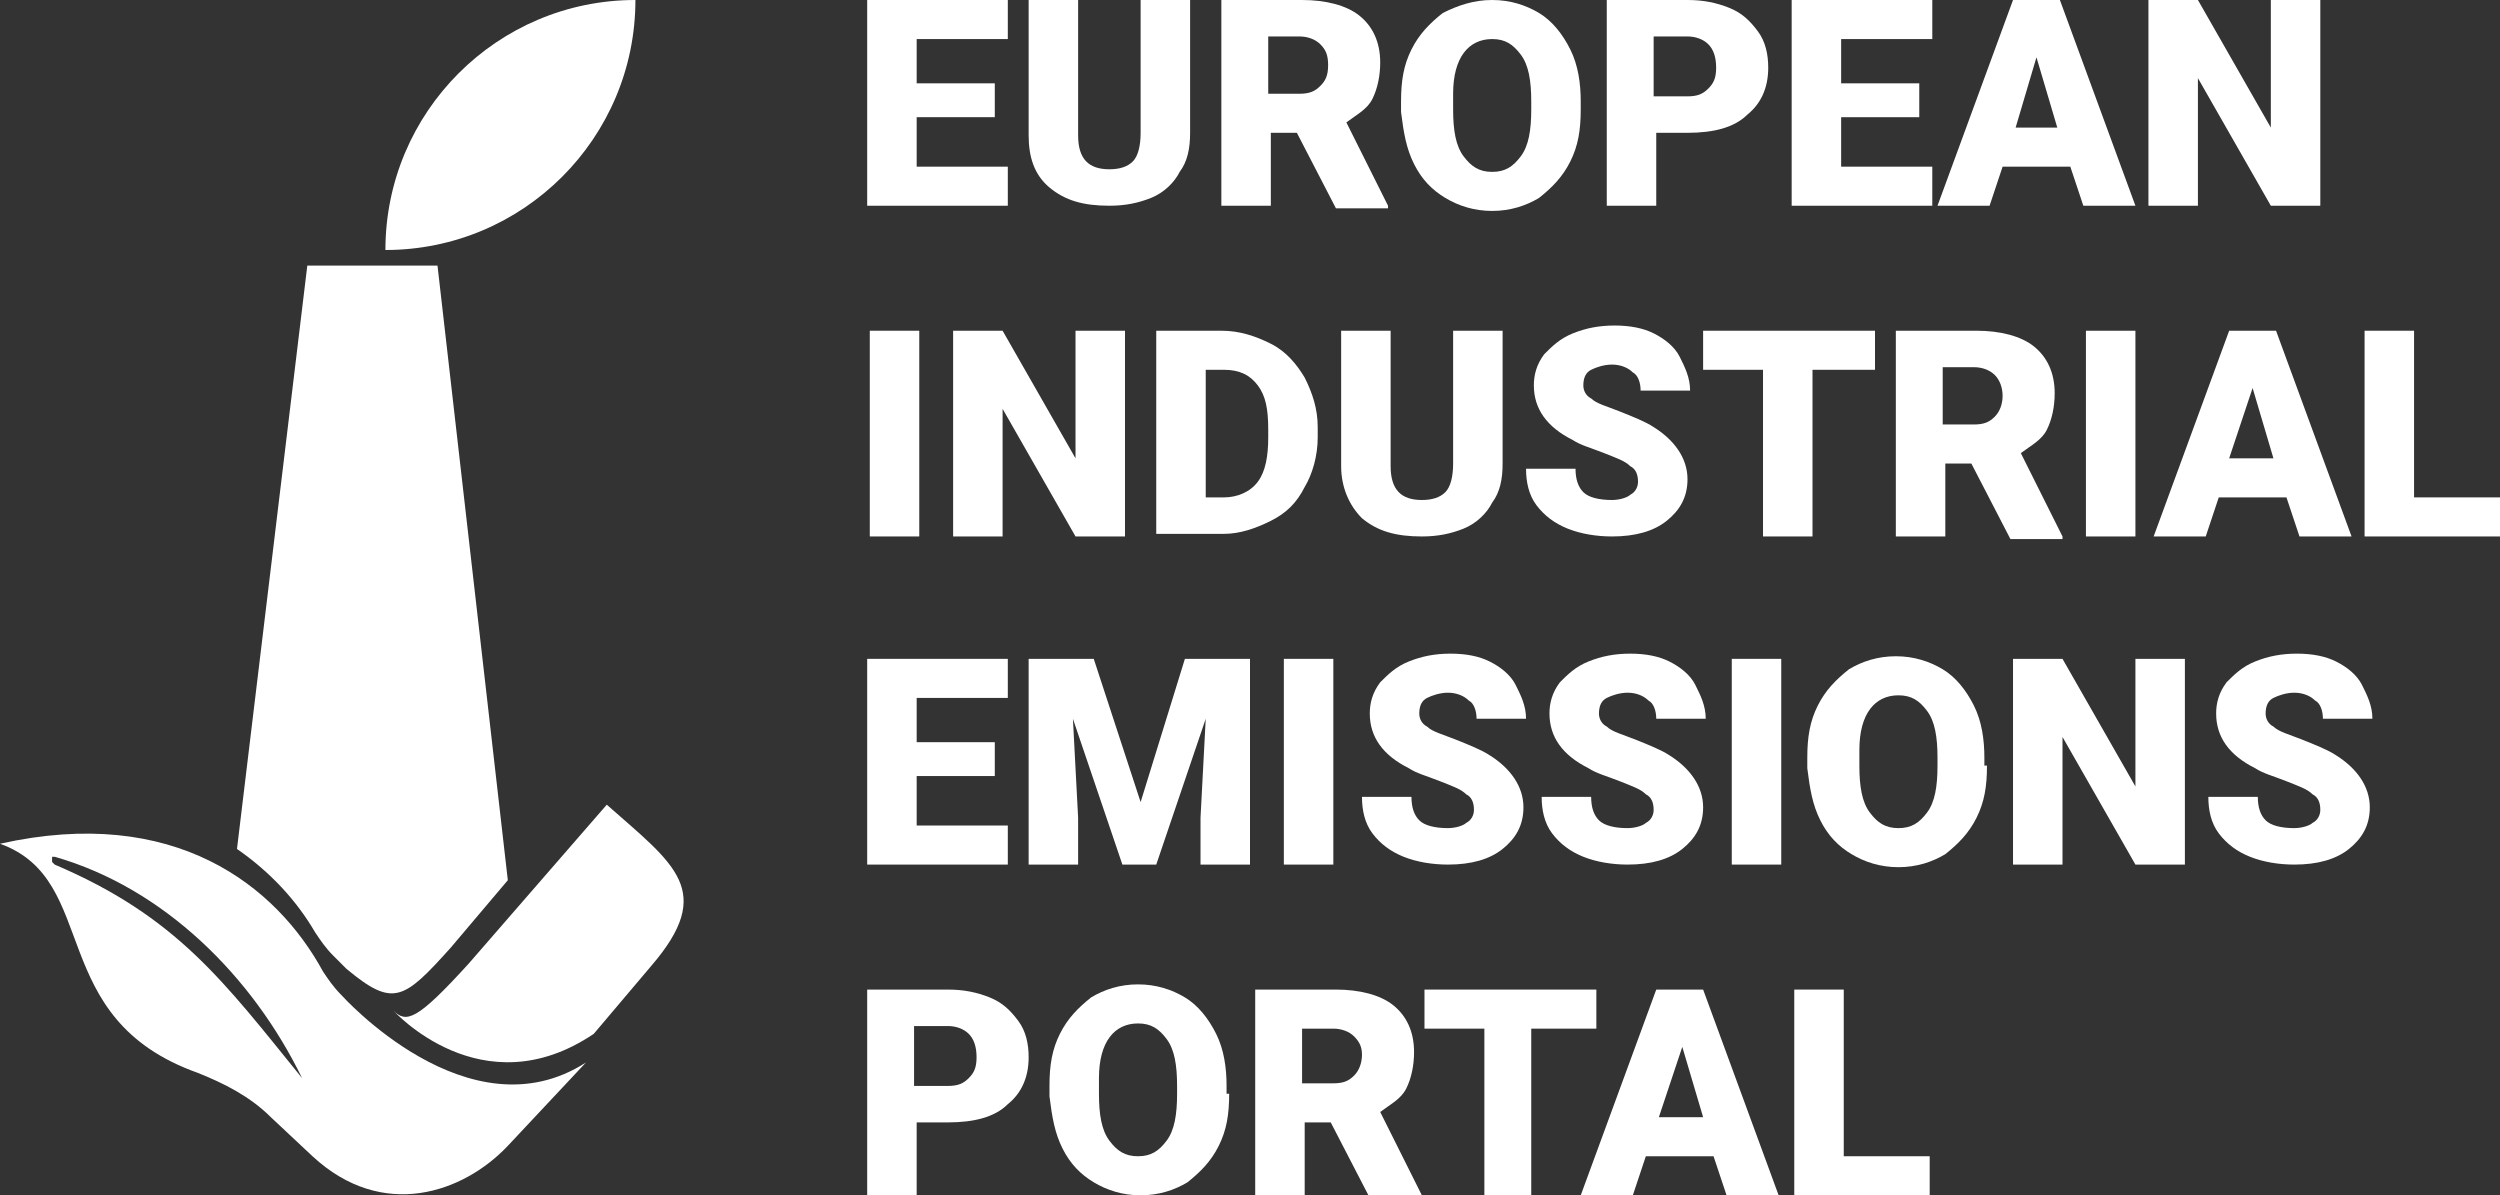 <?xml version="1.0" encoding="utf-8"?>
<!-- Generator: Adobe Illustrator 27.9.1, SVG Export Plug-In . SVG Version: 6.00 Build 0)  -->
<svg version="1.1" id="Layer_1" xmlns="http://www.w3.org/2000/svg" xmlns:xlink="http://www.w3.org/1999/xlink" x="0px" y="0px"
	 viewBox="0 0 96 45.9" style="enable-background:new 0 0 96 45.9;" xml:space="preserve">
<rect x="0" y="0" width="96" height="45.9" fill="#333333" stroke="none"/>
<style type="text/css">
	.st0{fill:#FFFFFF;}
	.st1{fill-rule:evenodd;clip-rule:evenodd;fill:#FFFFFF;}
</style>
<g>
	<path class="st0" d="M38.2,4.5h-3v1.9h3.5v1.5h-5.4V0h5.4v1.5h-3.5v1.7h3V4.5z"/>
	<path class="st0" d="M45.7,0v5.1c0,0.6-0.1,1.1-0.4,1.5c-0.2,0.4-0.6,0.8-1.1,1c-0.5,0.2-1,0.3-1.6,0.3c-1,0-1.7-0.2-2.3-0.7
		s-0.8-1.2-0.8-2V0h1.9v5.2c0,0.9,0.4,1.3,1.2,1.3c0.4,0,0.7-0.1,0.9-0.3c0.2-0.2,0.3-0.6,0.3-1.1V0H45.7z"/>
	<path class="st0" d="M49.8,5.1h-1v2.8h-1.9V0h3.1c0.9,0,1.7,0.2,2.2,0.6c0.5,0.4,0.8,1,0.8,1.8c0,0.5-0.1,1-0.3,1.4s-0.6,0.6-1,0.9
		l1.6,3.2v0.1h-2L49.8,5.1z M48.7,3.6h1.2c0.4,0,0.6-0.1,0.8-0.3C50.9,3.1,51,2.9,51,2.5s-0.1-0.6-0.3-0.8c-0.2-0.2-0.5-0.3-0.8-0.3
		h-1.2V3.6z"/>
	<path class="st0" d="M60.7,4.2c0,0.8-0.1,1.4-0.4,2c-0.3,0.6-0.7,1-1.2,1.4c-0.5,0.3-1.1,0.5-1.8,0.5S56,7.9,55.5,7.6
		c-0.5-0.3-0.9-0.7-1.2-1.3c-0.3-0.6-0.4-1.2-0.5-2V3.9c0-0.8,0.1-1.4,0.4-2c0.3-0.6,0.7-1,1.2-1.4C56,0.2,56.6,0,57.3,0
		c0.7,0,1.3,0.2,1.8,0.5c0.5,0.3,0.9,0.8,1.2,1.4c0.3,0.6,0.4,1.3,0.4,2V4.2z M58.8,3.9c0-0.8-0.1-1.4-0.4-1.8
		c-0.3-0.4-0.6-0.6-1.1-0.6c-0.9,0-1.5,0.7-1.5,2.1l0,0.6c0,0.8,0.1,1.4,0.4,1.8c0.3,0.4,0.6,0.6,1.1,0.6c0.5,0,0.8-0.2,1.1-0.6
		c0.3-0.4,0.4-1,0.4-1.8V3.9z"/>
	<path class="st0" d="M63.6,5.2v2.7h-1.9V0h3.1c0.6,0,1.1,0.1,1.6,0.3c0.5,0.2,0.8,0.5,1.1,0.9c0.3,0.4,0.4,0.9,0.4,1.4
		c0,0.8-0.3,1.4-0.8,1.8c-0.5,0.5-1.3,0.7-2.3,0.7H63.6z M63.6,3.7h1.2c0.4,0,0.6-0.1,0.8-0.3c0.2-0.2,0.3-0.4,0.3-0.8
		c0-0.4-0.1-0.7-0.3-0.9c-0.2-0.2-0.5-0.3-0.8-0.3h-1.3V3.7z"/>
	<path class="st0" d="M73.7,4.5h-3v1.9h3.5v1.5h-5.4V0h5.4v1.5h-3.5v1.7h3V4.5z"/>
	<path class="st0" d="M79.5,6.4h-2.6l-0.5,1.5h-2L77.3,0h1.8L82,7.9h-2L79.5,6.4z M77.4,4.9H79l-0.8-2.7L77.4,4.9z"/>
	<path class="st0" d="M89.1,7.9h-1.9L84.4,3v4.9h-1.9V0h1.9l2.8,4.9V0h1.9V7.9z"/>
</g>
<g>
	<path class="st0" d="M35.3,20.6h-1.9v-7.9h1.9V20.6z"/>
	<path class="st0" d="M43.2,20.6h-1.9l-2.8-4.9v4.9h-1.9v-7.9h1.9l2.8,4.9v-4.9h1.9V20.6z"/>
	<path class="st0" d="M44.4,20.6v-7.9h2.5c0.7,0,1.3,0.2,1.9,0.5c0.6,0.3,1,0.8,1.3,1.3c0.3,0.6,0.5,1.2,0.5,1.9v0.4
		c0,0.7-0.2,1.4-0.5,1.9c-0.3,0.6-0.7,1-1.3,1.3c-0.6,0.3-1.2,0.5-1.8,0.5H44.4z M46.3,14.2v4.9H47c0.5,0,1-0.2,1.3-0.6
		c0.3-0.4,0.4-1,0.4-1.7v-0.3c0-0.8-0.1-1.3-0.4-1.7c-0.3-0.4-0.7-0.6-1.3-0.6H46.3z"/>
	<path class="st0" d="M57.7,12.7v5.1c0,0.6-0.1,1.1-0.4,1.5c-0.2,0.4-0.6,0.8-1.1,1c-0.5,0.2-1,0.3-1.6,0.3c-1,0-1.7-0.2-2.3-0.7
		c-0.5-0.5-0.8-1.2-0.8-2v-5.2h1.9v5.2c0,0.9,0.4,1.3,1.2,1.3c0.4,0,0.7-0.1,0.9-0.3c0.2-0.2,0.3-0.6,0.3-1.1v-5.1H57.7z"/>
	<path class="st0" d="M62.9,18.5c0-0.3-0.1-0.5-0.3-0.6c-0.2-0.2-0.5-0.3-1-0.5c-0.5-0.2-0.9-0.3-1.2-0.5c-1-0.5-1.5-1.2-1.5-2.1
		c0-0.4,0.1-0.8,0.4-1.2c0.3-0.3,0.6-0.6,1.1-0.8s1-0.3,1.6-0.3c0.6,0,1.1,0.1,1.5,0.3c0.4,0.2,0.8,0.5,1,0.9
		c0.2,0.4,0.4,0.8,0.4,1.3h-1.9c0-0.3-0.1-0.6-0.3-0.7c-0.2-0.2-0.5-0.3-0.8-0.3c-0.3,0-0.6,0.1-0.8,0.2c-0.2,0.1-0.3,0.3-0.3,0.6
		c0,0.2,0.1,0.4,0.3,0.5c0.2,0.2,0.6,0.3,1.1,0.5c0.5,0.2,1,0.4,1.3,0.6c0.8,0.5,1.3,1.2,1.3,2c0,0.7-0.3,1.2-0.8,1.6
		c-0.5,0.4-1.2,0.6-2.1,0.6c-0.6,0-1.2-0.1-1.7-0.3c-0.5-0.2-0.9-0.5-1.2-0.9c-0.3-0.4-0.4-0.9-0.4-1.4h1.9c0,0.4,0.1,0.7,0.3,0.9
		c0.2,0.2,0.6,0.3,1.1,0.3c0.3,0,0.6-0.1,0.7-0.2C62.8,18.9,62.9,18.7,62.9,18.5z"/>
	<path class="st0" d="M72,14.2h-2.4v6.4h-1.9v-6.4h-2.3v-1.5H72V14.2z"/>
	<path class="st0" d="M75.7,17.8h-1v2.8h-1.9v-7.9h3.1c0.9,0,1.7,0.2,2.2,0.6c0.5,0.4,0.8,1,0.8,1.8c0,0.5-0.1,1-0.3,1.4
		c-0.2,0.4-0.6,0.6-1,0.9l1.6,3.2v0.1h-2L75.7,17.8z M74.6,16.3h1.2c0.4,0,0.6-0.1,0.8-0.3c0.2-0.2,0.3-0.5,0.3-0.8
		s-0.1-0.6-0.3-0.8c-0.2-0.2-0.5-0.3-0.8-0.3h-1.2V16.3z"/>
	<path class="st0" d="M82,20.6h-1.9v-7.9H82V20.6z"/>
	<path class="st0" d="M87.8,19.1h-2.6l-0.5,1.5h-2l2.9-7.9h1.8l2.9,7.9h-2L87.8,19.1z M85.6,17.6h1.7l-0.8-2.7L85.6,17.6z"/>
	<path class="st0" d="M92.7,19.1H96v1.5h-5.2v-7.9h1.9V19.1z"/>
</g>
<g>
	<path class="st0" d="M38.2,29.8h-3v1.9h3.5v1.5h-5.4v-7.9h5.4v1.5h-3.5v1.7h3V29.8z"/>
	<path class="st0" d="M42,25.3l1.8,5.5l1.7-5.5H48v7.9h-1.9v-1.8l0.2-3.8l-1.9,5.6h-1.3l-1.9-5.6l0.2,3.8v1.8h-1.9v-7.9H42z"/>
	<path class="st0" d="M51.2,33.2h-1.9v-7.9h1.9V33.2z"/>
	<path class="st0" d="M56.6,31.1c0-0.3-0.1-0.5-0.3-0.6c-0.2-0.2-0.5-0.3-1-0.5c-0.5-0.2-0.9-0.3-1.2-0.5c-1-0.5-1.5-1.2-1.5-2.1
		c0-0.4,0.1-0.8,0.4-1.2c0.3-0.3,0.6-0.6,1.1-0.8c0.5-0.2,1-0.3,1.6-0.3c0.6,0,1.1,0.1,1.5,0.3c0.4,0.2,0.8,0.5,1,0.9
		c0.2,0.4,0.4,0.8,0.4,1.3h-1.9c0-0.3-0.1-0.6-0.3-0.7c-0.2-0.2-0.5-0.3-0.8-0.3c-0.3,0-0.6,0.1-0.8,0.2c-0.2,0.1-0.3,0.3-0.3,0.6
		c0,0.2,0.1,0.4,0.3,0.5c0.2,0.2,0.6,0.3,1.1,0.5c0.5,0.2,1,0.4,1.3,0.6c0.8,0.5,1.3,1.2,1.3,2c0,0.7-0.3,1.2-0.8,1.6
		c-0.5,0.4-1.2,0.6-2.1,0.6c-0.6,0-1.2-0.1-1.7-0.3c-0.5-0.2-0.9-0.5-1.2-0.9c-0.3-0.4-0.4-0.9-0.4-1.4h1.9c0,0.4,0.1,0.7,0.3,0.9
		c0.2,0.2,0.6,0.3,1.1,0.3c0.3,0,0.6-0.1,0.7-0.2C56.5,31.5,56.6,31.3,56.6,31.1z"/>
	<path class="st0" d="M63.5,31.1c0-0.3-0.1-0.5-0.3-0.6c-0.2-0.2-0.5-0.3-1-0.5c-0.5-0.2-0.9-0.3-1.2-0.5c-1-0.5-1.5-1.2-1.5-2.1
		c0-0.4,0.1-0.8,0.4-1.2c0.3-0.3,0.6-0.6,1.1-0.8c0.5-0.2,1-0.3,1.6-0.3c0.6,0,1.1,0.1,1.5,0.3c0.4,0.2,0.8,0.5,1,0.9
		c0.2,0.4,0.4,0.8,0.4,1.3h-1.9c0-0.3-0.1-0.6-0.3-0.7c-0.2-0.2-0.5-0.3-0.8-0.3c-0.3,0-0.6,0.1-0.8,0.2c-0.2,0.1-0.3,0.3-0.3,0.6
		c0,0.2,0.1,0.4,0.3,0.5c0.2,0.2,0.6,0.3,1.1,0.5c0.5,0.2,1,0.4,1.3,0.6c0.8,0.5,1.3,1.2,1.3,2c0,0.7-0.3,1.2-0.8,1.6
		c-0.5,0.4-1.2,0.6-2.1,0.6c-0.6,0-1.2-0.1-1.7-0.3c-0.5-0.2-0.9-0.5-1.2-0.9c-0.3-0.4-0.4-0.9-0.4-1.4h1.9c0,0.4,0.1,0.7,0.3,0.9
		c0.2,0.2,0.6,0.3,1.1,0.3c0.3,0,0.6-0.1,0.7-0.2C63.4,31.5,63.5,31.3,63.5,31.1z"/>
	<path class="st0" d="M68.4,33.2h-1.9v-7.9h1.9V33.2z"/>
	<path class="st0" d="M76.3,29.4c0,0.8-0.1,1.4-0.4,2c-0.3,0.6-0.7,1-1.2,1.4c-0.5,0.3-1.1,0.5-1.8,0.5s-1.3-0.2-1.8-0.5
		c-0.5-0.3-0.9-0.7-1.2-1.3c-0.3-0.6-0.4-1.2-0.5-2v-0.4c0-0.8,0.1-1.4,0.4-2c0.3-0.6,0.7-1,1.2-1.4c0.5-0.3,1.1-0.5,1.8-0.5
		c0.7,0,1.3,0.2,1.8,0.5c0.5,0.3,0.9,0.8,1.2,1.4c0.3,0.6,0.4,1.3,0.4,2V29.4z M74.4,29.1c0-0.8-0.1-1.4-0.4-1.8
		c-0.3-0.4-0.6-0.6-1.1-0.6c-0.9,0-1.5,0.7-1.5,2.1l0,0.6c0,0.8,0.1,1.4,0.4,1.8s0.6,0.6,1.1,0.6c0.5,0,0.8-0.2,1.1-0.6
		c0.3-0.4,0.4-1,0.4-1.8V29.1z"/>
	<path class="st0" d="M83.8,33.2H82l-2.8-4.9v4.9h-1.9v-7.9h1.9l2.8,4.9v-4.9h1.9V33.2z"/>
	<path class="st0" d="M89.1,31.1c0-0.3-0.1-0.5-0.3-0.6c-0.2-0.2-0.5-0.3-1-0.5c-0.5-0.2-0.9-0.3-1.2-0.5c-1-0.5-1.5-1.2-1.5-2.1
		c0-0.4,0.1-0.8,0.4-1.2c0.3-0.3,0.6-0.6,1.1-0.8c0.5-0.2,1-0.3,1.6-0.3c0.6,0,1.1,0.1,1.5,0.3c0.4,0.2,0.8,0.5,1,0.9
		c0.2,0.4,0.4,0.8,0.4,1.3h-1.9c0-0.3-0.1-0.6-0.3-0.7c-0.2-0.2-0.5-0.3-0.8-0.3c-0.3,0-0.6,0.1-0.8,0.2c-0.2,0.1-0.3,0.3-0.3,0.6
		c0,0.2,0.1,0.4,0.3,0.5c0.2,0.2,0.6,0.3,1.1,0.5c0.5,0.2,1,0.4,1.3,0.6c0.8,0.5,1.3,1.2,1.3,2c0,0.7-0.3,1.2-0.8,1.6
		s-1.2,0.6-2.1,0.6c-0.6,0-1.2-0.1-1.7-0.3c-0.5-0.2-0.9-0.5-1.2-0.9c-0.3-0.4-0.4-0.9-0.4-1.4h1.9c0,0.4,0.1,0.7,0.3,0.9
		c0.2,0.2,0.6,0.3,1.1,0.3c0.3,0,0.6-0.1,0.7-0.2C89,31.5,89.1,31.3,89.1,31.1z"/>
</g>
<g>
	<path class="st0" d="M35.2,43.2v2.7h-1.9V38h3.1c0.6,0,1.1,0.1,1.6,0.3c0.5,0.2,0.8,0.5,1.1,0.9c0.3,0.4,0.4,0.9,0.4,1.4
		c0,0.8-0.3,1.4-0.8,1.8c-0.5,0.5-1.3,0.7-2.3,0.7H35.2z M35.2,41.7h1.2c0.4,0,0.6-0.1,0.8-0.3c0.2-0.2,0.3-0.4,0.3-0.8
		c0-0.4-0.1-0.7-0.3-0.9c-0.2-0.2-0.5-0.3-0.8-0.3h-1.3V41.7z"/>
	<path class="st0" d="M47.2,42c0,0.8-0.1,1.4-0.4,2c-0.3,0.6-0.7,1-1.2,1.4c-0.5,0.3-1.1,0.5-1.8,0.5c-0.7,0-1.3-0.2-1.8-0.5
		c-0.5-0.3-0.9-0.7-1.2-1.3c-0.3-0.6-0.4-1.2-0.5-2v-0.4c0-0.8,0.1-1.4,0.4-2c0.3-0.6,0.7-1,1.2-1.4c0.5-0.3,1.1-0.5,1.8-0.5
		c0.7,0,1.3,0.2,1.8,0.5c0.5,0.3,0.9,0.8,1.2,1.4c0.3,0.6,0.4,1.3,0.4,2V42z M45.2,41.7c0-0.8-0.1-1.4-0.4-1.8
		c-0.3-0.4-0.6-0.6-1.1-0.6c-0.9,0-1.5,0.7-1.5,2.1l0,0.6c0,0.8,0.1,1.4,0.4,1.8c0.3,0.4,0.6,0.6,1.1,0.6c0.5,0,0.8-0.2,1.1-0.6
		c0.3-0.4,0.4-1,0.4-1.8V41.7z"/>
	<path class="st0" d="M51.1,43.1h-1v2.8h-1.9V38h3.1c0.9,0,1.7,0.2,2.2,0.6c0.5,0.4,0.8,1,0.8,1.8c0,0.5-0.1,1-0.3,1.4
		c-0.2,0.4-0.6,0.6-1,0.9l1.6,3.2v0.1h-2L51.1,43.1z M50,41.6h1.2c0.4,0,0.6-0.1,0.8-0.3c0.2-0.2,0.3-0.5,0.3-0.8S52.2,40,52,39.8
		c-0.2-0.2-0.5-0.3-0.8-0.3H50V41.6z"/>
	<path class="st0" d="M61.2,39.5h-2.4v6.4H57v-6.4h-2.3V38h6.6V39.5z"/>
	<path class="st0" d="M65.8,44.4h-2.6l-0.5,1.5h-2l2.9-7.9h1.8l2.9,7.9h-2L65.8,44.4z M63.7,42.9h1.7l-0.8-2.7L63.7,42.9z"/>
	<path class="st0" d="M70.8,44.4h3.3v1.5h-5.2V38h1.9V44.4z"/>
</g>
<g>
	<path class="st1" d="M12.1,35.8c0.2,0.3,0.4,0.6,0.7,0.9l0,0c0,0,0.2,0.2,0.5,0.5c1.8,1.5,2.2,1.2,4-0.8l2.2-2.6l-2.7-23.6h-5
		L9.1,32.6C10.4,33.5,11.4,34.6,12.1,35.8z"/>
</g>
<path class="st1" d="M14.8,9.6L14.8,9.6c0-5.3,4.3-9.6,9.6-9.6h0v0C24.4,5.3,20.1,9.6,14.8,9.6L14.8,9.6z"/>
<g>
	<path class="st1" d="M15.1,38.8c0.5,0.5,0.9,0.4,2.9-1.8l5.3-6.1c2.6,2.3,4.2,3.3,1.7,6.2l-2.2,2.6C18.5,42.6,15.1,38.8,15.1,38.8z
		"/>
	<path class="st0" d="M13.1,38.2L13.1,38.2c-0.3-0.3-0.5-0.6-0.7-0.9C10.6,34,6.7,30.9,0,32.4c3.9,1.4,1.7,6.7,7.6,8.8
		c1,0.4,2,0.9,2.8,1.7l1.6,1.5c2.7,2.5,5.8,1.4,7.5-0.4l3-3.2C18,43.7,13.1,38.2,13.1,38.2z M2.1,33.2c0,0-0.1-0.1-0.1-0.1L2,33l0,0
		l0-0.1l0.1,0c4.2,1.2,7.6,4.6,9.5,8.5C8.6,37.7,6.8,35.2,2.1,33.2z"/>
</g>
</svg>
